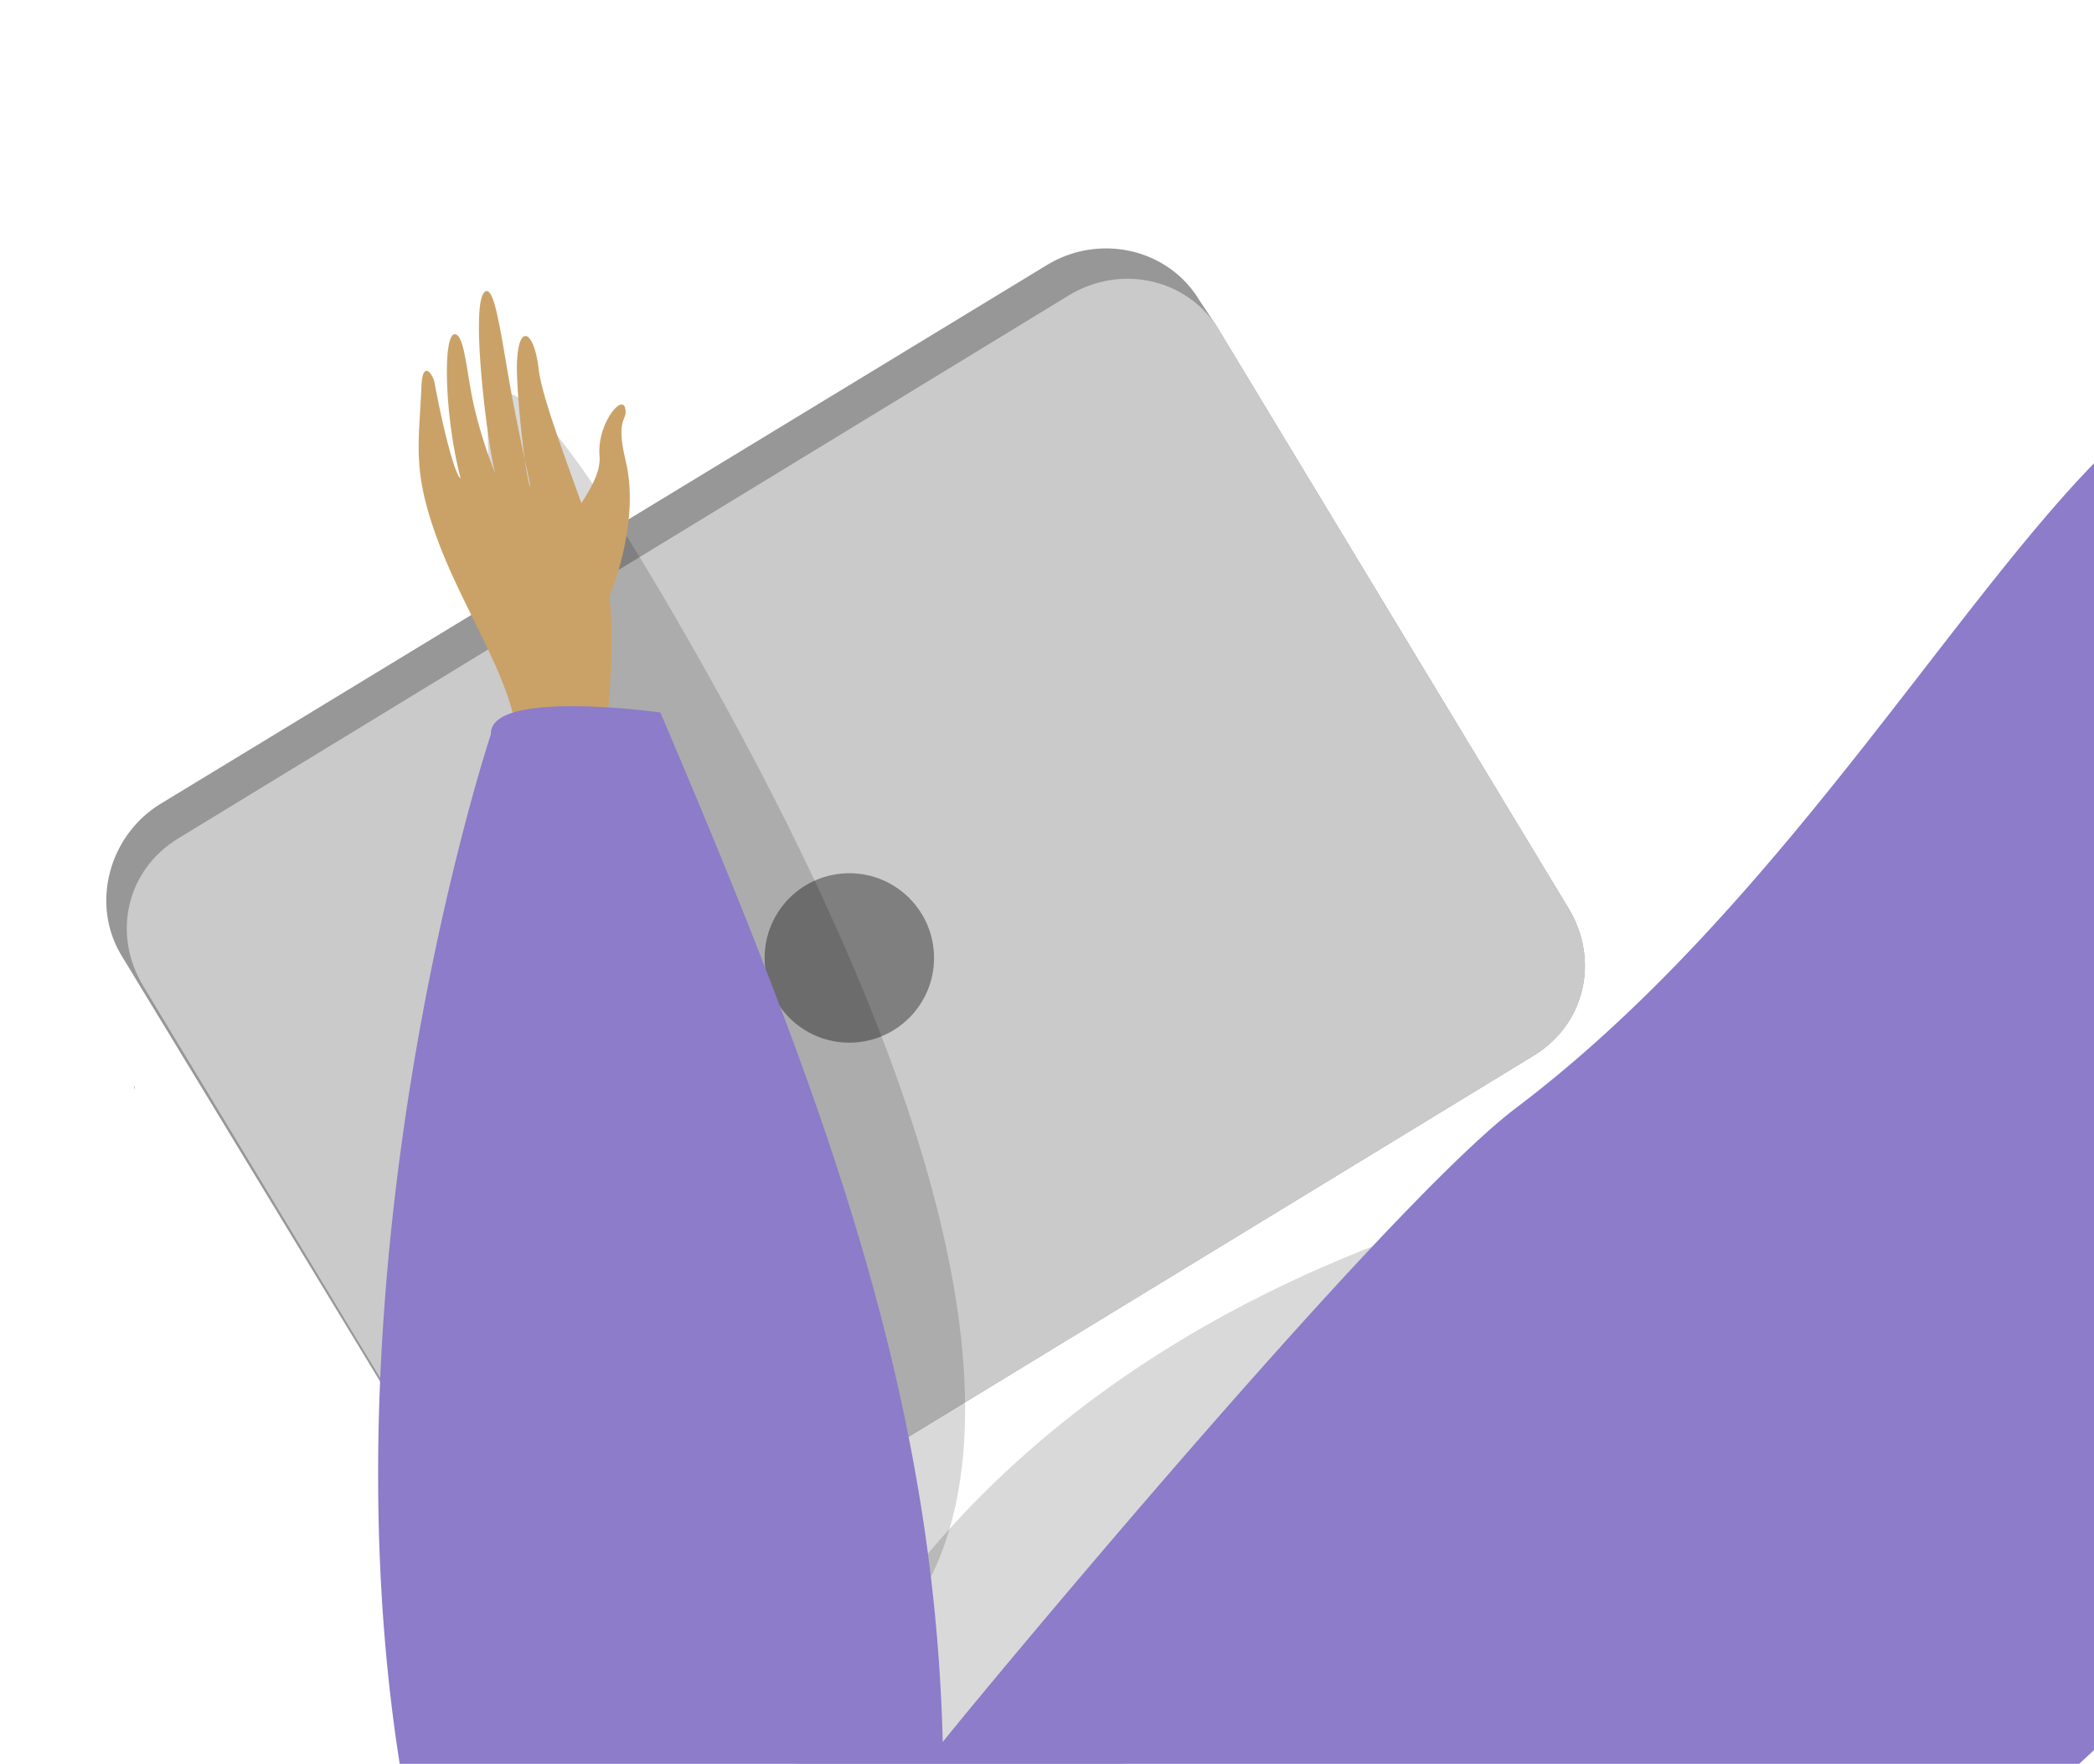 <svg xmlns="http://www.w3.org/2000/svg" xmlns:xlink="http://www.w3.org/1999/xlink" width="482" height="406" viewBox="0 0 482 406"><defs><style>.a{fill:none;}.b{clip-path:url(#a);}.c{opacity:0.15;}.d{opacity:0.3;}.e{fill:#979797;}.f{fill:#cacaca;}.g{fill:#7f7f7f;}.h{fill:#caa267;fill-rule:evenodd;}.i{fill:#8c7cc9;}</style><clipPath id="a"><rect class="a" width="482" height="406" transform="translate(0 -0.105)"/></clipPath></defs><g transform="translate(2176.677 8465.158)"><g transform="translate(-2176.677 -8465.053)"><g class="b"><g transform="translate(24.611 56.721)"><path class="c" d="M-1903.96-8405.506s-227.93,16-236,237l-1,5,47-21s85.993-138.36,89-140S-1903.96-8405.506-1903.96-8405.506Z" transform="translate(2276.349 8615.679)"/><g class="d" transform="translate(6.178 192.912)"><path d="M-2169.6-8408.108c-.157-.489.149-.521,0-1C-2169.6-8409.108-2169.889-8409.05-2169.6-8408.108Z" transform="translate(2169.809 8409.369)"/></g><path class="e" d="M-1954.8-8448.226l-204,124c-11.917,7.262-16.236,23.072-9,35l85,140a12.588,12.588,0,0,0,1,1c7.486,11.159,22.412,14.061,34,7l205-125c11.916-7.262,15.263-22.078,8-34l-81-134-4-6C-1927.062-8452.144-1942.883-8455.489-1954.8-8448.226Z" transform="translate(2171.188 8452.398)"/><path class="f" d="M-1953.37-8447l-205,125c-11.916,7.264-15.263,22.082-8,34l81,134c7.486,11.16,22.412,14.061,34,7l205-125c11.916-7.261,15.263-22.079,8-34l-81-134C-1926.856-8451.17-1941.781-8454.068-1953.37-8447Z" transform="translate(2174.759 8458.178)"/><circle class="g" cx="19.5" cy="19.5" r="19.5" transform="translate(151.389 144.173)"/><path class="c" d="M-2070.028-8151.193s82.049-29.648-34-234,16,183,16,183Z" transform="translate(2239.417 8478.366)"/><g transform="translate(62.399 10.538)"><g transform="translate(9.229)"><path class="h" d="M-2113.448-8335.412c-.2-2.9,5.693-35.829,1-51s-14.022-37.569-15-46c-1.147-9.917-5.328-10.839-5,1,.211,7.692,1.875,22.936,3,26,.543,1.483-1.866-8.767-4-20-2.268-11.942-3.818-25.264-6-25-4.237.516.3,36.169,2,42a107.676,107.676,0,0,1-5-16c-1.565-7.132-2.005-15.077-4-16-3.147-1.46-2.814,18.334,1,33-.349.426-2.642-4.277-6-22-.34-1.785-2.74-5.4-3,1-.552,13.468-2.263,19.406,4,36,6.105,16.184,17.1,31.913,18,45Z" transform="translate(2155.209 8450.048)"/><path class="h" d="M-2137.3-8399.188s7.6-17.224,4-32c-2.139-8.782-.04-9.337,0-11,.122-5.526-6.678,2.066-6,10,.546,6.449-7.35,13.719-8,18s-.4,15.993,2,18S-2137.3-8399.188-2137.3-8399.188Z" transform="translate(2181.063 8469.824)"/></g><path class="i" d="M-1684.278-8252.5c-24.415,69.507-52.348,121.741-182,201-65.775,40.213-136.693,66.55-175,79a47.93,47.93,0,0,1-51-14c-118.174-137.287-39-375-39-375-.377-10.509,39-5,39-5,37.253,87.506,62.974,155.827,65,237,.019-.423,100.34-122.054,132-146,83.039-62.765,129.972-176.59,175-171C-1704.7-8444.574-1659.648-8322.616-1684.278-8252.5Z" transform="translate(2157.269 8463.133)"/></g></g></g></g></g></svg>